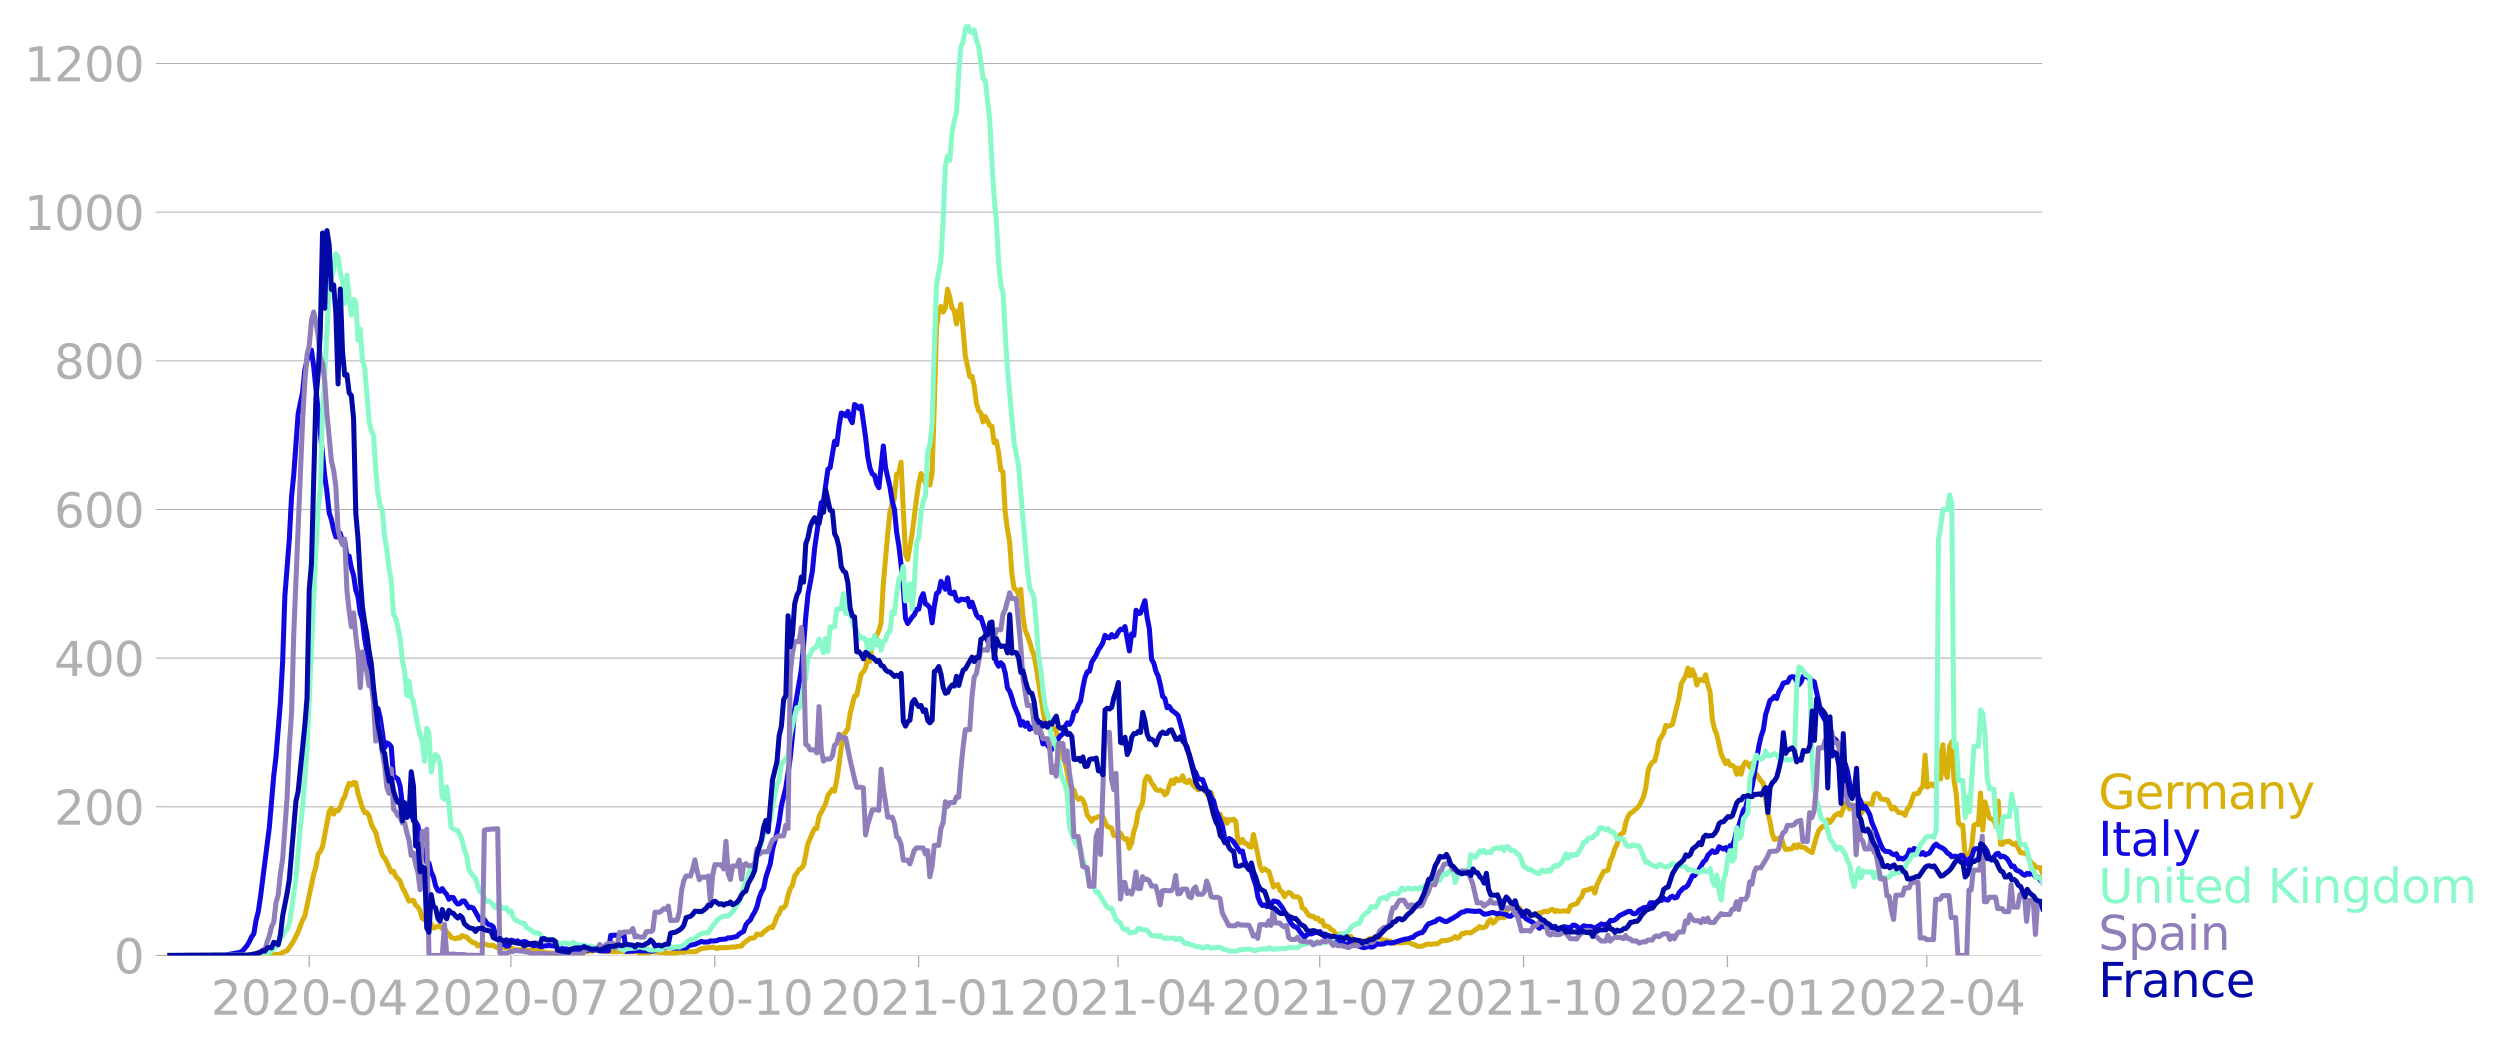 <svg xmlns:xlink="http://www.w3.org/1999/xlink" width="992.186" height="416.199" viewBox="0 0 744.14 312.149" xmlns="http://www.w3.org/2000/svg"><defs><style>*{stroke-linejoin:round;stroke-linecap:butt}</style></defs><g id="figure_1"><path d="M0 312.15h744.14V0H0v312.15z" style="fill:none" id="patch_1"/><g id="axes_1"><path d="M49.83 284.4h558V7.2h-558v277.2z" style="fill:none" id="patch_2"/><g id="matplotlib.axis_1"><g id="xtick_1"><g id="line2d_1"><defs><path id="mf68df7bd53" d="M0 0v3.5" style="stroke:#b0b0b0;stroke-width:.4"/></defs><use xlink:href="#mf68df7bd53" x="92.043" y="284.4" style="fill:#b0b0b0;stroke:#b0b0b0;stroke-width:.4"/></g><g style="fill:#b0b0b0" transform="matrix(.14 0 0 -.14 62.795 302.038)" id="text_1"><defs><path id="DejaVuSans-32" d="M1228 531h2203V0H469v531q359 372 979 998 621 627 780 809 303 340 423 576 121 236 121 464 0 372-261 606-261 235-680 235-297 0-627-103-329-103-704-313v638q381 153 712 231 332 78 607 78 725 0 1156-363 431-362 431-968 0-288-108-546-107-257-392-607-78-91-497-524-418-433-1181-1211z" transform="scale(.016)"/><path id="DejaVuSans-30" d="M2034 4250q-487 0-733-480-245-479-245-1442 0-959 245-1439 246-480 733-480 491 0 736 480 246 480 246 1439 0 963-246 1442-245 480-736 480zm0 500q785 0 1199-621 414-620 414-1801 0-1178-414-1799Q2819-91 2034-91q-784 0-1198 620-414 621-414 1799 0 1181 414 1801 414 621 1198 621z" transform="scale(.016)"/><path id="DejaVuSans-2d" d="M313 2009h1684v-512H313v512z" transform="scale(.016)"/><path id="DejaVuSans-34" d="M2419 4116 825 1625h1594v2491zm-166 550h794V1625h666v-525h-666V0h-628v1100H313v609l1940 2957z" transform="scale(.016)"/></defs><use xlink:href="#DejaVuSans-32"/><use xlink:href="#DejaVuSans-30" x="63.623"/><use xlink:href="#DejaVuSans-32" x="127.246"/><use xlink:href="#DejaVuSans-30" x="190.869"/><use xlink:href="#DejaVuSans-2d" x="254.492"/><use xlink:href="#DejaVuSans-30" x="290.576"/><use xlink:href="#DejaVuSans-34" x="354.199"/></g></g><g id="xtick_2"><use xlink:href="#mf68df7bd53" x="152.064" y="284.4" style="fill:#b0b0b0;stroke:#b0b0b0;stroke-width:.4" id="line2d_2"/><g style="fill:#b0b0b0" transform="matrix(.14 0 0 -.14 122.816 302.038)" id="text_2"><defs><path id="DejaVuSans-37" d="M525 4666h3000v-269L1831 0h-659l1594 4134H525v532z" transform="scale(.016)"/></defs><use xlink:href="#DejaVuSans-32"/><use xlink:href="#DejaVuSans-30" x="63.623"/><use xlink:href="#DejaVuSans-32" x="127.246"/><use xlink:href="#DejaVuSans-30" x="190.869"/><use xlink:href="#DejaVuSans-2d" x="254.492"/><use xlink:href="#DejaVuSans-30" x="290.576"/><use xlink:href="#DejaVuSans-37" x="354.199"/></g></g><g id="xtick_3"><use xlink:href="#mf68df7bd53" x="212.745" y="284.4" style="fill:#b0b0b0;stroke:#b0b0b0;stroke-width:.4" id="line2d_3"/><g style="fill:#b0b0b0" transform="matrix(.14 0 0 -.14 183.497 302.038)" id="text_3"><defs><path id="DejaVuSans-31" d="M794 531h1031v3560L703 3866v575l1116 225h631V531h1031V0H794v531z" transform="scale(.016)"/></defs><use xlink:href="#DejaVuSans-32"/><use xlink:href="#DejaVuSans-30" x="63.623"/><use xlink:href="#DejaVuSans-32" x="127.246"/><use xlink:href="#DejaVuSans-30" x="190.869"/><use xlink:href="#DejaVuSans-2d" x="254.492"/><use xlink:href="#DejaVuSans-31" x="290.576"/><use xlink:href="#DejaVuSans-30" x="354.199"/></g></g><g id="xtick_4"><use xlink:href="#mf68df7bd53" x="273.426" y="284.4" style="fill:#b0b0b0;stroke:#b0b0b0;stroke-width:.4" id="line2d_4"/><g style="fill:#b0b0b0" transform="matrix(.14 0 0 -.14 244.178 302.038)" id="text_4"><use xlink:href="#DejaVuSans-32"/><use xlink:href="#DejaVuSans-30" x="63.623"/><use xlink:href="#DejaVuSans-32" x="127.246"/><use xlink:href="#DejaVuSans-31" x="190.869"/><use xlink:href="#DejaVuSans-2d" x="254.492"/><use xlink:href="#DejaVuSans-30" x="290.576"/><use xlink:href="#DejaVuSans-31" x="354.199"/></g></g><g id="xtick_5"><use xlink:href="#mf68df7bd53" x="332.787" y="284.4" style="fill:#b0b0b0;stroke:#b0b0b0;stroke-width:.4" id="line2d_5"/><g style="fill:#b0b0b0" transform="matrix(.14 0 0 -.14 303.54 302.038)" id="text_5"><use xlink:href="#DejaVuSans-32"/><use xlink:href="#DejaVuSans-30" x="63.623"/><use xlink:href="#DejaVuSans-32" x="127.246"/><use xlink:href="#DejaVuSans-31" x="190.869"/><use xlink:href="#DejaVuSans-2d" x="254.492"/><use xlink:href="#DejaVuSans-30" x="290.576"/><use xlink:href="#DejaVuSans-34" x="354.199"/></g></g><g id="xtick_6"><use xlink:href="#mf68df7bd53" x="392.809" y="284.4" style="fill:#b0b0b0;stroke:#b0b0b0;stroke-width:.4" id="line2d_6"/><g style="fill:#b0b0b0" transform="matrix(.14 0 0 -.14 363.56 302.038)" id="text_6"><use xlink:href="#DejaVuSans-32"/><use xlink:href="#DejaVuSans-30" x="63.623"/><use xlink:href="#DejaVuSans-32" x="127.246"/><use xlink:href="#DejaVuSans-31" x="190.869"/><use xlink:href="#DejaVuSans-2d" x="254.492"/><use xlink:href="#DejaVuSans-30" x="290.576"/><use xlink:href="#DejaVuSans-37" x="354.199"/></g></g><g id="xtick_7"><use xlink:href="#mf68df7bd53" x="453.49" y="284.4" style="fill:#b0b0b0;stroke:#b0b0b0;stroke-width:.4" id="line2d_7"/><g style="fill:#b0b0b0" transform="matrix(.14 0 0 -.14 424.242 302.038)" id="text_7"><use xlink:href="#DejaVuSans-32"/><use xlink:href="#DejaVuSans-30" x="63.623"/><use xlink:href="#DejaVuSans-32" x="127.246"/><use xlink:href="#DejaVuSans-31" x="190.869"/><use xlink:href="#DejaVuSans-2d" x="254.492"/><use xlink:href="#DejaVuSans-31" x="290.576"/><use xlink:href="#DejaVuSans-30" x="354.199"/></g></g><g id="xtick_8"><use xlink:href="#mf68df7bd53" x="514.17" y="284.4" style="fill:#b0b0b0;stroke:#b0b0b0;stroke-width:.4" id="line2d_8"/><g style="fill:#b0b0b0" transform="matrix(.14 0 0 -.14 484.922 302.038)" id="text_8"><use xlink:href="#DejaVuSans-32"/><use xlink:href="#DejaVuSans-30" x="63.623"/><use xlink:href="#DejaVuSans-32" x="127.246"/><use xlink:href="#DejaVuSans-32" x="190.869"/><use xlink:href="#DejaVuSans-2d" x="254.492"/><use xlink:href="#DejaVuSans-30" x="290.576"/><use xlink:href="#DejaVuSans-31" x="354.199"/></g></g><g id="xtick_9"><use xlink:href="#mf68df7bd53" x="573.532" y="284.4" style="fill:#b0b0b0;stroke:#b0b0b0;stroke-width:.4" id="line2d_9"/><g style="fill:#b0b0b0" transform="matrix(.14 0 0 -.14 544.284 302.038)" id="text_9"><use xlink:href="#DejaVuSans-32"/><use xlink:href="#DejaVuSans-30" x="63.623"/><use xlink:href="#DejaVuSans-32" x="127.246"/><use xlink:href="#DejaVuSans-32" x="190.869"/><use xlink:href="#DejaVuSans-2d" x="254.492"/><use xlink:href="#DejaVuSans-30" x="290.576"/><use xlink:href="#DejaVuSans-34" x="354.199"/></g></g></g><g id="matplotlib.axis_2"><g id="ytick_1"><path d="M49.83 284.4h558" clip-path="url(#pad0b3b79fb)" style="fill:none;stroke:#b0b0b0;stroke-width:.3;stroke-linecap:square" id="line2d_10"/><g id="line2d_11"><defs><path id="ma8dee35f60" d="M0 0h-3.5" style="stroke:#b0b0b0;stroke-width:.3"/></defs><use xlink:href="#ma8dee35f60" x="49.83" y="284.4" style="fill:#b0b0b0;stroke:#b0b0b0;stroke-width:.3"/></g><use xlink:href="#DejaVuSans-30" style="fill:#b0b0b0" transform="matrix(.14 0 0 -.14 33.922 289.719)" id="text_10"/></g><g id="ytick_2"><path d="M49.83 240.15h558" clip-path="url(#pad0b3b79fb)" style="fill:none;stroke:#b0b0b0;stroke-width:.3;stroke-linecap:square" id="line2d_12"/><use xlink:href="#ma8dee35f60" x="49.83" y="240.149" style="fill:#b0b0b0;stroke:#b0b0b0;stroke-width:.3" id="line2d_13"/><g style="fill:#b0b0b0" transform="matrix(.14 0 0 -.14 16.108 245.468)" id="text_11"><use xlink:href="#DejaVuSans-32"/><use xlink:href="#DejaVuSans-30" x="63.623"/><use xlink:href="#DejaVuSans-30" x="127.246"/></g></g><g id="ytick_3"><path d="M49.83 195.898h558" clip-path="url(#pad0b3b79fb)" style="fill:none;stroke:#b0b0b0;stroke-width:.3;stroke-linecap:square" id="line2d_14"/><use xlink:href="#ma8dee35f60" x="49.83" y="195.898" style="fill:#b0b0b0;stroke:#b0b0b0;stroke-width:.3" id="line2d_15"/><g style="fill:#b0b0b0" transform="matrix(.14 0 0 -.14 16.108 201.217)" id="text_12"><use xlink:href="#DejaVuSans-34"/><use xlink:href="#DejaVuSans-30" x="63.623"/><use xlink:href="#DejaVuSans-30" x="127.246"/></g></g><g id="ytick_4"><path d="M49.83 151.647h558" clip-path="url(#pad0b3b79fb)" style="fill:none;stroke:#b0b0b0;stroke-width:.3;stroke-linecap:square" id="line2d_16"/><use xlink:href="#ma8dee35f60" x="49.83" y="151.647" style="fill:#b0b0b0;stroke:#b0b0b0;stroke-width:.3" id="line2d_17"/><g style="fill:#b0b0b0" transform="matrix(.14 0 0 -.14 16.108 156.966)" id="text_13"><defs><path id="DejaVuSans-36" d="M2113 2584q-425 0-674-291-248-290-248-796 0-503 248-796 249-292 674-292t673 292q248 293 248 796 0 506-248 796-248 291-673 291zm1253 1979v-575q-238 112-480 171-242 60-480 60-625 0-955-422-329-422-376-1275 184 272 462 417 279 145 613 145 703 0 1111-427 408-426 408-1160 0-719-425-1154Q2819-91 2113-91q-810 0-1238 620-428 621-428 1799 0 1106 525 1764t1409 658q238 0 480-47t505-140z" transform="scale(.016)"/></defs><use xlink:href="#DejaVuSans-36"/><use xlink:href="#DejaVuSans-30" x="63.623"/><use xlink:href="#DejaVuSans-30" x="127.246"/></g></g><g id="ytick_5"><path d="M49.83 107.397h558" clip-path="url(#pad0b3b79fb)" style="fill:none;stroke:#b0b0b0;stroke-width:.3;stroke-linecap:square" id="line2d_18"/><use xlink:href="#ma8dee35f60" x="49.83" y="107.397" style="fill:#b0b0b0;stroke:#b0b0b0;stroke-width:.3" id="line2d_19"/><g style="fill:#b0b0b0" transform="matrix(.14 0 0 -.14 16.108 112.715)" id="text_14"><defs><path id="DejaVuSans-38" d="M2034 2216q-450 0-708-241-257-241-257-662 0-422 257-663 258-241 708-241t709 242q260 243 260 662 0 421-258 662-257 241-711 241zm-631 268q-406 100-633 378-226 279-226 679 0 559 398 884 399 325 1092 325 697 0 1094-325t397-884q0-400-227-679-226-278-629-378 456-106 710-416 255-309 255-755 0-679-414-1042Q2806-91 2034-91q-771 0-1186 362-414 363-414 1042 0 446 256 755 257 310 713 416zm-231 997q0-362 226-565 227-203 636-203 407 0 636 203 230 203 230 565 0 363-230 566-229 203-636 203-409 0-636-203-226-203-226-566z" transform="scale(.016)"/></defs><use xlink:href="#DejaVuSans-38"/><use xlink:href="#DejaVuSans-30" x="63.623"/><use xlink:href="#DejaVuSans-30" x="127.246"/></g></g><g id="ytick_6"><path d="M49.83 63.146h558" clip-path="url(#pad0b3b79fb)" style="fill:none;stroke:#b0b0b0;stroke-width:.3;stroke-linecap:square" id="line2d_20"/><use xlink:href="#ma8dee35f60" x="49.83" y="63.146" style="fill:#b0b0b0;stroke:#b0b0b0;stroke-width:.3" id="line2d_21"/><g style="fill:#b0b0b0" transform="matrix(.14 0 0 -.14 7.2 68.465)" id="text_15"><use xlink:href="#DejaVuSans-31"/><use xlink:href="#DejaVuSans-30" x="63.623"/><use xlink:href="#DejaVuSans-30" x="127.246"/><use xlink:href="#DejaVuSans-30" x="190.869"/></g></g><g id="ytick_7"><path d="M49.83 18.895h558" clip-path="url(#pad0b3b79fb)" style="fill:none;stroke:#b0b0b0;stroke-width:.3;stroke-linecap:square" id="line2d_22"/><use xlink:href="#ma8dee35f60" x="49.83" y="18.895" style="fill:#b0b0b0;stroke:#b0b0b0;stroke-width:.3" id="line2d_23"/><g style="fill:#b0b0b0" transform="matrix(.14 0 0 -.14 7.2 24.214)" id="text_16"><use xlink:href="#DejaVuSans-31"/><use xlink:href="#DejaVuSans-32" x="63.623"/><use xlink:href="#DejaVuSans-30" x="127.246"/><use xlink:href="#DejaVuSans-30" x="190.869"/></g></g></g><path d="m49.83 284.4 28.362-.095 3.298-.221 1.319.032.66-.19 1.318-.759.66-.126 1.979-2.971 1.319-2.687 1.319-3.54.66-1.106 2.638-12.485.66-2.181.66-3.793.659-.822.66-1.422 1.978-10.494.66-.948.66 1.738.659-1.075.66.095.659-.98.66-2.18.659-1.044.66-2.244.66-1.738.659.506.66-.759.659.126.66 3.161 1.319 4.267.66 1.391h.659l.66.98.659 2.497.66 1.327.659 1.075.66 2.687 1.319 4.203.66.76.659 1.169 1.319 3.034.66-.285.66 1.518 1.318 1.39.66 2.023.66 1.075 1.319 2.908.66-.221.659.031.66 1.39.659.57.66 1.011.66 2.34.659.473.66.064.659.347.66.854.659 1.138.66-.158.66-.38.659.095.66.632.659-.031.66 1.074.659.57.66 1.01 1.319.412.66-.348.659.158.66-.822.659.348.66.126.66.759 1.318.98.66.063.66.885.659-.38h.66l.66-.252 1.318.442h1.32l1.319.759.66-.158.659.158 1.319-.158.66-.063 1.978.727h1.979l.66.126 3.957.095.66.126.66.285 1.978.379 1.319.032 1.979-.032 1.319-.38 4.617.159.66.221 1.319-.348.66-.19 1.318-.063 1.32-.41 1.978.505.66.095.66-.19.659.19 1.979.032.66-.032.659-.19.66.222 3.297-.063 1.979.474.66-.127 1.319.032.66-.253.659-.095 5.276.506 1.32-.127.66-.031.659-.253 1.319.095.66-.19h1.978l.66.063.66-.22.659-.507.66-.253 3.297-.442 1.32.442.659-.316.66.095 1.319-.095.66.032 1.318-.221.66.126.66-.284 1.319-.063.66-.854 1.978-1.517.66.032.66-.19.659-1.075 1.319.221.66-.79 1.978-1.485.66.158.66-1.454.659-1.865.66-.885.66-1.707h.659l.66-.79.659-2.813.66-2.086.659-.917.66-2.813.66-.853.659-1.075.66-.443.659-.727 1.319-6.542 1.32-3.161.659-1.39.66.03.659-3.57 1.319-2.53.66-1.327.66-2.402 1.318-1.865.66.569.66-3.319.66-4.362.659-5.247.66-3.95.659-.633.66-1.106.659-4.394 1.32-5.278.659-.19 1.319-6.353.66-.695.659-1.107.66-3.255.66 1.233.659-5.247.66-.411.659-2.086.66-1.296.659-2.434.66-11.442 1.319-14.95.66-6.512.659-2.781.66-1.201.659-7.302.66-.316.66-3.287 1.318 27.277.66 1.676 1.319-7.681 1.32-10.399.659-4.457.66-3.034 1.318 2.845.66-2.908.66 3.477.66-3.35.659-20.072.66-23.61.659-4.837.66-1.296.66 1.676.659-1.296.66-5.5.659 2.37.66 3.256.659.632.66 4.078 1.319-5.88 1.319 15.33 1.319 6.227.66-.095.66 2.719.659 5.246.66 2.276.659.632.66 2.687.659-1.58 1.32 2.655.659.221.66 4.9.659-.507.66 3.32.659 5.31.66.537.66 12.01.659 5.121.66 3.793.659 9.45.66 4.363.659.41.66 1.328.66-1.486.659 7.997.66 4.172.659 1.518.66 1.928.659 2.307.66 1.707.66 3.572 1.978 12.674.66 3.825.66-.38.659.064.66 1.801.659.127.66.822.659 4.109 1.32 4.109.659.821 1.319 6.986.66 1.2.659.38.66 1.928.66.822.659-.41.66.536.659 1.612.66 2.972.659.821.66 1.012.66-.917.659-.095.66-.379h1.318l1.32 2.94 1.319.505.66 2.213.659-.032.66.854.659-1.55.66 1.17.66.696.659-.222.66 2.845.659-1.549.66-3.318.659-2.023.66-3.983.66-1.138.659-1.549.66-6.448.659-1.39.66.41.66 1.55.659.853.66 1.17.659.22.66-.094.659.347.66 1.075.66-.569.659-2.118.66-1.675.659 1.012.66-1.486.659.6.66-.157.66-1.296.659 1.706.66.317.659-.759 1.319 1.77.66.443.66.695.659-.19.66-.537 1.318 1.96.66.537.66-.885.66 2.971 1.318 3.698.66-.316.66 1.96.659-.506.66 1.296.66-1.138.659.221.66-.347.659.663.66 5.943.659.442.66-1.011.66 1.074.659.222.66.821.659.222.66-3.793 1.319 6.132.66 3.35.659 1.296.66-.569 1.319.853 1.319 4.552.66-.506.659-.221.66 1.77.659.38.66 1.485.66-.948.659-.348.66.348.659.948 1.319.063.66.506.66 2.718.659.38 1.319 1.896.66.253.659.063.66.632.66-.158.659.948.66-.221.659 1.644.66.031.659.222.66.821.66.253.659 1.012.66.632.659-.6 1.979.157.66.632.659-.031.66.98.659.41 1.32.127.659-.253.66.285.659-.316.66-.506.659-.19 1.32-.095 1.318-.19.66.664 2.638.506.66.6 1.319-.284.66.19 1.978-.221h.66l1.319.632.66.158.659.41 1.32-.03 1.318-.538.66-.158.66.19.659-.19h1.32l1.318-.98h1.32l.659-.158 1.32-.474.659-.57.66.507.659-.38.66-.98.66-.063.659-.284 1.319.095.66-.38.659-.537.66-.316.66-.664.659.411.66-.126.659-.285.66-1.517.659-.569.66 1.106.66-.569.659-.948.66-.032.659-.41.66.379 1.319-2.908.66.032.659.316.66.094.659-.632.66.127.659 1.517.66-.253.66-.126.659.6.66.095.659.348.66-.285.659-.031.66-.411.66.031.659-.474 1.319.063.66-.505.659-.127.66.664.66-.316.659.221 1.319-.095h.66l.66.158.659-1.612.66-.347 1.318-.411.66-1.265.66-.695.66-1.865 1.318-.284.66-.316.66-.19.659 1.486.66-2.529 1.978-3.92.66-.126.66-.316.659-2.781.66-1.328.66-2.212.659-1.17.66-2.718.659-.57.66-.315.659-3.035.66-1.833.66-.916.659-.316 1.978-1.865 1.32-2.687.66-2.75.659-4.93.66-1.74.659-.916.66-.347.659-2.497.66-3.509 1.319-2.212.66-2.371.659.316 1.32-.6 1.978-7.966.66-4.172 1.319-2.307.66-2.34.659 2.34.66-1.802.659 1.486.66 3.034.659-1.517.66-.095.66.348.659-1.802.66 3.066.659 2.118.66 8.123.659 2.908.66 1.58 1.319 5.88 1.319 2.812.66-.853.659 1.328.66.031.66.506.659 2.15.66-1.897.659 1.865.66-2.655.659-.98.66.505.66 1.075.659-1.201.66 4.014.659-.695 1.319 1.991.66.695 1.319 8.661.66 2.592.659 3.666.66 1.77.66-.22.659.062.66-.663.659 2.307.66 1.454 1.319-.095.66-.158.659-1.043.66.822.659-.948.66.758h.659l.66.316.66.57 1.318.726 1.32-4.741.659-1.77.66-.822.66-.537.659.221.66-2.086.659.79.66-.727.659-1.201 1.32-.853.659.632 1.319-3.635.66.569.659 1.2.66-1.263.66.505.659-.063.66 2.244.659-.063.66-.759.659-2.054.66-.158.66.19h.659l.66-2.814.659-.41.66.252.66 1.328.659.19.66.031.659.158 1.319 2.719.66-.601 1.319 1.612.66.032.659.19.66.6.659-1.897.66-.695 1.319-3.761h.66l.659-.222.66-1.359.659-.6.66-9.356.66 9.514 1.318-.949.66.633.66-.285.659-10.114.66 8.28.66-10.177.659 8.092.66 1.643.659-9.134.66-1.423.659 11.316.66 3.856.66 8.85.659.727.66.064.659 8.913.66.41.659-.442.66-2.434.66-6.48.659-.347.66.158.659-9.387.66 11 .66-8.377 1.318 4.741.66.443.66.19.659 2.022.66-7.617.66 12.833h.659l.66-.79h.659l.66-.159.659.696.66.316.66-.443.659 1.58.66 1.265 1.978.348.66 1.801.66 1.012.659.41.66.76.659.189.66-.032.659 1.77h0" clip-path="url(#pad0b3b79fb)" style="fill:none;stroke:#d8b009;stroke-width:1.5;stroke-linecap:square" id="line2d_24"/><path d="m49.83 284.4 17.149-.095 4.617-.885.66-.442 1.319-1.58.66-1.139.659-1.422.66-.885.659-4.046.66-2.497.66-4.456 2.637-20.735 1.32-15.393.66-5.595 1.318-16.34.66-11.917.66-19.534 1.319-16.91.66-12.58.659-6.574 1.319-18.238 1.319-6.353.66-6.67.66-2.97 1.318-2.908.66 4.836 3.298 32.65.66 4.742.659 6.195.66 1.96.66 2.97.659 2.213.66.063.659-1.137.66 2.686.659-.158.66 4.33.66-.063.659 3.54.66 2.15.659 4.456.66 1.928.659 4.9.66 2.117.66 5.468.659 3.825.66 4.804.659 3.604 1.319 10.43.66-1.865.66 2.719 1.318 8.976.66-1.454.66.348.659.822.66 8.85.66.284.659.506.66 2.023.659 5.5.66.38.659.03.66 1.297.66.632.659 2.528.66.316.659 1.075 1.32 6.89.659 1.075.66 3.003.659.221.66 2.655.659 1.391.66 2.718.66 1.36.659.252.66-.79.659 1.012.66.727.659 1.453.66-.568.66.063.659 1.232.66.696.659-.158.66-.759h.659l1.32 2.023.659-.19.66.285 1.978 3.54.66-.41.66.284.659.916.66.632.659.095.66.506.659 2.339.66 1.011.66.538.659 1.296.66.063.659.537.66-.158.659-1.644.66.127.66.474.659-.41.66.473.659-.063.66-.221.66.19.659.568.66.095.659.443 1.319-.222.66.411.66.064.659-.253.66.031.659-.221.66.19 1.319.063.66.126.659.316 1.319.475.66-.064.659.253 1.979.443.66-.127 1.318-.095.66-.22.66.189 1.319-.221.66.19.659-.254 1.319.443 2.638-.032.66-4.583 1.319-.063 1.979.126.66-.19.659 4.9 1.32-.095.659.032.66-.19 3.297.126.66-.126.66.221 1.318-.221.66-.474 1.979-.348.66-.253 1.318.032.66.316 3.957-.063.66-.57.66-.252 1.319-.253 1.319-.569.66-.316.659.221 1.32-.031.659-.316h1.319l.66-.095.659-.316 1.979-.158.66-.38.659.064 1.979-.474.66-.727 1.318-.79.66-1.929.66-.853.66-.569.659-1.36.66-1.074.659-1.517.66-2.655.659-1.675.66-1.138.66-3.287 1.318-4.014.66-4.173 1.319-5.025.66-3.414.66-4.615 1.318-5.436 1.32-8.819.659-6.669.66-7.807 1.978-11.821.66-7.175.66-8.566.659-6.575 1.32-7.048.659-6.796 1.978-13.56.66-.537 1.32-9.387.659-.506 1.319-7.839.66.98.66-5.342.659-4.045.66.19.659.663.66-1.328.659 2.15.66 1.2.66-5.404.659.41.66.76.659-.728 1.319 9.325.66 5.847.66 3.35.659 1.676.66.41.659 2.53.66 1.169 1.319-12.422.66 6.448 1.318 5.784.66 4.172.66 2.403.659 6.89.66 4.014.66 5.626.659 6.796.66 9.23.659 1.485 1.319-1.928.66-.695.66-1.58.659-.095.66-3.256.659-1.328.66 3.066.659.316.66.854.66 4.457.659-4.995.66-3.76.659-.443.66-3.161.66 1.043.659 1.296.66-3.414.659 4.52.66.253.659-.506.66 2.244.66.411.659-.537.66.032.659.158.66-.411.659 2.465.66-1.359 1.319 3.761.66.917.659-.158 1.319 4.077.66 2.877.66 1.327.659-.284.66 2.244.659 3.16.66 1.138.659-1.043.66.696.66 2.434.659 4.425.66.948.659 1.928.66 2.339 1.319 3.098.66 2.718.659-1.043.66 1.39.659-1.011.66 1.896.659-.347 1.32-1.138.659 1.612.66 1.233.659 3.002.66-.916.66 1.264.659.885.66.411 1.318-1.897.66-1.39.66-.854.66-.474.659-2.276.66-1.043.659.475.66-1.075.659-2.624.66-.316.66-1.801.659-1.138.66-3.983.659-3.129.66-1.58.659-.19.66-2.655 1.319-2.15.66-1.548.659-.917.66-1.17.659-2.243.66.663.66.095.659-.98.66.696.659-.222.66-1.295.659-.759.66.126.66-.916 1.318 7.238.66-5.057.66.442.659-7.49.66 1.01.66-.157 1.318-3.699.66 4.995.66 3.382.66 9.134.659 1.075.66 2.528.659 1.328.66 2.718.659 3.32.66.631.66 2.75.659-.38.66 1.075 1.318 1.012.66.632 1.32 4.773.659 3.034.66 2.308.659 1.422 1.319 4.583.66.948.66 1.77 1.318.222 1.32 3.54.659.158.66 1.801.66.79.659 2.782.66 1.454 1.318 3.414.66 3.571.66 1.17.66-1.138.659.348.66.663 1.978 2.94.66-.221.66 2.907.659 1.328 1.319 1.77.66 2.307.66 1.865.659 3.54.66 1.676.659.821.66-.22.659.536.66-.284.66-.474.659-.917 1.319.285 1.319 1.707.66 1.232.66.79.659 1.612.66 1.075.659.759.66.284.659.474.66 1.012 1.319 1.548.66-.663.659-.38.66.095.659-.221.66-.348.66.19.659-.348.66.885.659.57.66.062.659-.094.66.569 1.319.568.66.095.659.316.66.158.659.57.66.126.66-.285.659.127.66.442.659-.031 1.32.316.659.316.66.063 1.318-.38.66.254.66-.127 1.319-.916.66.19 1.318-.159.66-.348 1.32.127 1.318-.285 1.32-.442 1.319-.38 1.319-.189.66-.316.659-.095.66-.664 1.319-.632.66-.063.659-.727.66-1.201.659-.79.66-.127.659-.347.66-.127.66-.632.659-.19 1.319.696.66.126.659-.284.66-.443.66-.284.659-.474.66-.317.659-.6.66-.411.66-.063.659-.38 1.978.159.66.094 1.32-.158 1.318.98 1.32-.158.659-.253.66-.126 1.319.442.66-.252 1.978.474.66.442.66.032.659-.57 1.319.032.66.127.659.38h.66l.66.79 1.978 1.074.66.759.659.316.66.695.66-.664 1.318.285 1.979.126.66-.38.66 1.012.659.095.66-.316.659-.664 1.979.348.66-.79h.659l.66.442.659.696 1.32-.98.659.19.66.063.659-.064 1.319.538 1.979-1.265.66.19h.659l.66-.38.659-.853.66.095.66-.253.659-.537.66-.695 2.638-1.265.66-.063.659.632.66.127.659-.316.66-.822.659-.285.66-.41 1.319-.159.66-1.295.659-.032.66.158.659-.19.66-.569.66-.031.659-.727.66.474.659.126.66-.853.66-.316.659.537.66-.221.659-1.39 1.319-1.392.66-.19.66-.663 1.318-2.75.66-.063 1.319-1.833 1.32-2.276.659-.537.66-1.423 1.318-1.327.66.505.66-.158.66-1.548 1.318.695.66-.442.66 1.043.659-1.644.66.063.66-1.801.659-3.003.66-1.328 1.318-4.456.66-.759.66-2.75.66-1.106.659-2.592 1.319-8.06.66-3.92.659-2.876.66-1.896.66-4.425 1.318-4.299.66-.41.66-.79.66.663.659-2.055.66-1.074.659-1.486 1.319-.284.66-1.391.66-.253.659.095.66 1.296.659 1.011.66-.79.659-1.738.66.063.66.19.659.726 1.319.727 1.319 5.943.66 3.35 1.978 3.477.66 3.35.66.158 1.319 1.17.66 1.58.659 2.529.66 2.086.659.822.66 2.244.659 3.825.66 1.327 1.319-.284.66 2.813.659 1.2.66 2.024.659-.538 1.32 2.403.659 2.433.66 1.55 1.318 3.381.66 1.707.66 1.264.66.6 1.318.159.66.6.66.253.66-.284.659 1.517.66-.221.659.316 1.319-1.043.66-1.707.66.6.659-1.043.66.348 1.318 1.39.66-.537.66.727 1.319-.6 1.319-2.086.66-.538.659.633 1.32.632.659.537.66.885.659.316.66.79.659-.158h.66l.66.348.659-.664.66.158 1.318 2.466.66-1.58.66-.538.66-2.18.659-.317.66.19.659-.443.66-.6.66.6.659 1.106.66 2.181.659.411 1.319-1.801.66-.222.66 1.075.659-.221.66.253.659.537.66 1.043.659 1.264.66-.158.66 1.17 1.318.569.66.695.66.316.659-.569.66.316.66-.663 1.318 1.517h.66l.66.885.659.695h0" clip-path="url(#pad0b3b79fb)" style="fill:none;stroke:#1007e1;stroke-width:1.5;stroke-linecap:square" id="line2d_25"/><path d="m49.83 284.4 27.043-.095.66-.126 1.978-.063 1.979-1.707.66-.411.659-1.106.66-1.391.659-.98.66-1.233.659-.664.66-1.675.66-4.14 1.318-9.198 1.32-15.52.659-5.594 1.32-17.542 2.637-59.139.66-12.327.66-6.1.66-22.252.659-11.315 1.319-26.804.66-2.781.66-1.739.659-4.962.66.948.659 4.71.66 2.497.659 6.606.66-8.376.66 7.048.659 4.805.66-4.647.659.822.66 11.284.659-3.287.66 9.26.66 2.213 1.318 15.962.66 2.75.66 1.517.659 10.083.66 7.27.66 3.477.659 1.549.66 7.712.659 3.856.66 5.595.659 3.761.66 9.862.66 1.17.659 2.717.66 3.509.659 6.321.66 3.288.659 7.238.66-4.299.66 4.741.659 1.328 1.319 7.396.66 2.529.66 1.865.659 6.037.66-9.862.659 1.328.66 11.663.659-2.971.66-2.181.66.569.659 2.086.66 10.083.659.569.66-3.73.659 5.31.66 6.7.66.507.659.347.66.19.659 1.233.66 1.706.659 2.845.66 1.739.66 4.014.659 1.138.66.853.659.569.66 2.37.659 1.707.66.285.66 1.485.659 1.138.66-.158.659.474 1.319 1.55.66-1.012.66.22.659.98.66.032.659-.22.66 1.263.659-.316.66 1.834.66.885.659.252 1.319.696h.66l.66 1.264.659.316 1.319.948.66.317.659.031.66.316.66.98 1.978.727 1.319-.063.66.6.66.285.659.474 1.319-.38.66.096 1.319.347.66-.537 1.318.664 2.639.316.66.632.659-.57 1.319.57h.66l.659-.537.66.158.66-.19 2.637.032.66.474 1.32.126 1.318.664.66-.474 2.638-.19 1.32-.41 1.319.347.66.031.659.411.66.222 1.978-.095 1.32-.032.659-.916 2.638.284 1.32-.284.659.158.66-.38.659-.221 1.319-1.233.66-.41.66-.064.659-.316 1.319-1.138 1.319-.474 1.32-.031 1.318-2.181.66-.6.66-1.012 1.319-.949 1.319-.316.66.032 1.318-1.233 1.98-3.003 1.978-6.163.66-1.549.66-2.18.659-.064.66-.948.659-3.098 1.319-3.319.66-2.781.66-.759.659-2.655.66-.695 1.318-7.744.66-2.876.66-1.58.66-4.805.659-.348 1.319-2.023.66-5.752.659-3.098 1.32-5.31.659.19.66-1.865.659-4.267.66-3.287.659-5.848.66-.664.66-1.548.659-.38.66-.6.659-2.118 1.319 4.046.66-4.267.66 3.856.659-7.301.66.22.659-.284.66-5.246.66.126.659-.285.66-4.393.659 5.816 1.319.284.66 1.486.66 2.655.659.506.66 2.591.659-.505.66.442.659.127.66 3.635.66-3.224.659 2.528.66-3.888.659 2.75.66-1.39.659 2.94.66-2.498.66-.506.659-2.054.66-.474.659-5.848.66.57.659-5.848.66-4.236.66-1.359.659-2.592.66 10.21.659-.57.66-4.488.659 7.365.66-7.428.66-12.327.659-1.359.66-7.428.659-3.413.66-1.58.659-13.244.66-2.023.66-6.353.659-22.6.66-18.68 1.318-7.428.66-11.6.66-16.563.66-2.75.659 1.36.66-8.25.659-3.603.66-2.308.66-11.631.659-8.123.66-1.36.659-3.634.66-1.644.659 2.213.66.252.66-.758.659 3.16.66 1.802 1.318 9.483.66.663 1.32 11.79.659 12.77.66 10.209.659 7.396.66 11.853.659 6.796.66 2.339.66 12.58.659 10.114 1.978 22.094 1.32 6.827 1.978 23.421.66 7.144.66 5.531.659 1.36.66 1.738.66 7.933.659 9.388.66 4.14.659 5.911.66 4.9 1.319 4.646.66 6.48.659-1.423.66 2.592.659 3.476.66 4.173.66 1.96.659 1.232.66 3.54.659 9.388 1.319 3.824 1.32 2.118.659.032.66 3.824.659 1.549 1.319 5.12.66.822.66.569.659 1.454.66-.063.659 1.359 1.979 3.13.66.41.659-.158 1.319 3.54.66.38.659.6.66 1.517.66.348.659-.158.66 1.106 1.318-.126.66-.253.66-.949.66.095.659.411.66-.095.659.222 1.32 1.517.659.126.66-.095.659.285.66-.316.659.569.66.347.66-.22.659.126 1.319-.064.66.506.659-.284.66-.158 1.319 1.58.66-.095.659.19.66.347.659.064.66.379 1.319.095.66.38.659-.127.66-.443.659.506.66.063 1.978-.221h.66l.66.41.659.254.66.126.66.284 1.978.064 1.319-.443 1.32-.126 1.978-.032.66.474.66-.095.659-.252.66-.032.659-.19 1.319.095.66-.442.66.19.659.347.66-.19.659.032 1.319-.19.66.127.66-.095.659-.38.66.19.659-.063.66.063.659-.063.66-.537.66-.316.659-.064 1.978-.663 1.32.19.66.157.659-.031.66-.285.659.158 1.319-.316.66-.442.66-.6.659-.443.66-.095.659-.506.66-.348.659.095 1.32-.948.659-.98.66-.6.659-.411.66-.064.66-.41.659-1.644.66-.727 1.318-1.011.66-1.296h.66l.66.158.659-.917.66-1.707 1.318-.347.66.537.66-1.17 1.319-.6.66.19.659.031.66-.79.659-1.043.66.632.66-.38.659-.22.66.41 1.318-.347.66.284.66-.442.66.316.659-.759.66-.095 1.318-1.074.66-.285.66.316.66-.442.659-.127.66-1.232.659-.885.66.442.659-.948.66-.38.66-.22.659 3.887.66-1.802.659-1.169.66-.632.66.442.659-.22.66.094.659-5.026 1.319.822.66-.822.66-1.138.659.38.66-.506.659.727.66-.285.659.253.66-1.074 1.319-.443.66.348.659-.538.66 1.044.659-1.138.66.031.66 1.107.659-.064.66.316.659.854.66.253 1.319 3.477.66.158.659.663h.66l1.978 1.138.66.063.66-1.043.659.158.66.38.659-.57.66.38.659-1.138.66-.6.66.284 1.318-1.138 1.32-2.592.66 1.328.659-1.138.66.41.659-.473.66.158.659-1.264.66-.949.66-1.517.659-.19.66-.98 1.318-.157.66-.917.66-.253.66-1.675.659-.19 1.319.727.66-.442.659.916.66.032.66.632.659 1.517 1.319-.126.66.316.659 1.549.66.474.66-.032.659-.442.66.253 1.318.126 1.98 4.836.659-.032.66.6 1.318.633.66.158.66-.758.66.19.659.442.66.126.659-.095.66-.316.66-.632.659.348.66-.19.659.759.66-.158.659.063.66.19.66.948.659-.063.66.063.659.347 1.319.348.66-.158.66-.695.659.727.66-.127.659-.853.66 3.666.659 1.391.66-3.13.66 4.837.659 2.623.66-5.879.659-2.054.66-4.583.659-2.213.66 3.16.66-.979.659-9.008.66 3.255.659-.821.66-5.09.659-.79.66-1.042.66-10.4.659-1.896.66-3.287.659-1.486.66.885.659.285.66-.537.66-1.865.659 1.327.66.095 1.318-.695.66.347.66 1.17.66-.127.659.475.66-.285.659.316.66.032.66-.253.659-.063.66-21.462.659-5.974.66.474.659.727.66 1.106 1.319.696.66 25.476.659 7.965.66 3.666.659 1.897.66 2.971.66.727.659.348 1.319 5.152.66.821 1.319 2.34.66-.696.659.158 1.319 2.055.66 1.896.659 1.233.66 4.046.66 2.339.659-3.35.66-2.024.659 2.845.66-2.15.659.38 1.979-.095.66 1.739.659-1.518.66 1.58.66-.126 1.978.095.66-.38.659-.947.66.158.66-.411h1.318l1.32-1.707.659-1.36.66-.726.66-1.423h1.318l1.32-3.35.659-.537.66-1.043.66-.6h1.318l.66.252.66-2.15.659-86.415.66-4.014.66-4.931h1.318l.66-4.362.66 2.655.659 72.35.66-.948.66 10.968h1.318l.66 11 .66-6.164.659 4.552 1.32-19.597 1.318-.032.66-10.778.66 1.011.66 6.638.659 12.611.66 3.256 1.318.032.66 10.778.66 1.422.66 2.37.659-6.005.66-.379h1.318l.66-6.7.66 3.824.66.664.659 7.965.66 2.623 1.318-.063.66 1.707.66 3.192.66 2.466.659.537.66 1.96 1.318.063.66 1.58h0" clip-path="url(#pad0b3b79fb)" style="fill:none;stroke:#89f9c9;stroke-width:1.5;stroke-linecap:square" id="line2d_26"/><path d="m49.83 284.4 24.404-.095 1.32-.221.659-.221.66-.348.66-.19.659-.569h.66l.659-2.402.66-1.801.659-2.75.66-1.328.66-5.816.659-2.244.66-6.511.659-4.267 1.319-18.111.66-15.362.66-9.672.659-23.674 2.638-63.437.66-11.82.66-7.934.659-2.656.66-7.68.659-2.434.66 3.003.66 4.014.659 6.732.66 1.391.659 5.563.66 9.672 1.319 13.907.66 2.877.659 4.836.66 12.77.659 3.002.66 1.517.659-1.675.66 15.298.66 6.1.659 4.678.66-4.109.659 6.86.66 5.278.659 10.114.66-10.652.66 3.857.659 2.149.66 4.077.659-.569.66 5.437.659 11.6.66-5.658.66 3.92.659 5.278.66 3.667.659 6.606.66 1.738.659-7.238.66 11.948.66.663.659 1.296.66.285.659 1.896.66-.126.659 2.876.66 2.37.66 4.52.659-.726.66 3.382.659 2.339.66 5.215.66-17.384.659 1.706.66-2.339.659 37.582h3.957l.66-9.261.66 8.945 1.978-.095 1.32.127 1.978.031.66.158 3.957.095h.66l.66-37.266.659-.22 3.298-.254.66 37.013.659.126 1.319-.094 1.319-.474.66-.032.66-.285 1.318.158h.66l1.32.317.659-.032.66.474 7.255.095 1.978.095 5.936-.032 1.32-1.549 1.319.158 1.978-.031.66-1.454.66.664.66.094.659-.79.66-.284h1.318l.66 1.39.66-.6.66-4.077.659.316.66-.411h1.318l.66-.158.66-.885.66 2.528.659-.284.66.316h1.319l.66-1.549.659-.19.66.158.659-.474.66-5.341h1.319l.66-.474.659-.633.66.253.659-.98.66 4.299 1.978-.095.66-2.465.66-6.48.659-2.876.66-1.328h1.319l.66-2.117.659-2.687.66 3.445.659 2.466.66-.759h1.319l.66-.348.659 7.618.66-7.902.659-3.098 1.979.032.66 1.264.659-8.25.66 9.61.659 1.77.66-4.046h1.319l.66-1.77.659 5.72.66-4.203.659-.443.66.6h1.319l.66-.695.659-4.361.66 1.675.659-.474.66-.285h1.319l.66-1.96.659-1.548.66-.38.659-.568.66-.253h1.319l.66-3.161.659.917.66-45.99.659-6.163.66-3.414h1.319l.66-4.204.659 7.523.66 27.277.659.38.66 1.232h1.319l.66.885.659-13.749.66 12.928.659 3.287.66-.632h1.319l.66-.885.659-3.224.66-.57.66-2.686.659 1.075h1.319l1.319 6.51 1.32 5.659.659 2.528h1.319l.66.222.659 13.97.66-3.16 1.319-4.33h1.319l.66.157.659-12.264.66 5.627 1.319 8.692h1.319l.66 1.738.659 4.046.66.537.66 1.739.659 4.71h1.319l.66 1.137 1.319-4.077.66-.696h1.978l.66 1.802.659-1.011.66 7.807.66-3.066.659-6.29h1.319l.66-5.057.66-1.77.659-6.164.66 1.39.659-1.137h1.319l.66-1.707.66.126.659-8.502.66-6.416.659-5.216h1.319l.66-9.861.66-5.753.659-1.043 1.319-7.08h1.319l.66.158.66-4.362.659-2.15.66 2.624.659-2.244h1.319l.66-4.646.66-1.328 1.318-5.025.66 1.706h1.319l1.32 14.003.659 9.672 1.319 8.154h1.319l.66 5.279.66 2.75.659-1.644.66 1.36.659 2.149h1.32l.659 2.149.66 7.933.659-1.801.66 2.876.659-9.735h1.32l.659 5.342.66-3.13.659 6.701.66 4.11.659 14.665h1.32l1.318 8.914 1.32.41.659 5.469h1.32l.659-14.761.66-1.897.659 7.207 1.319-36.317h1.32l.659 14.034.66 3.002.659-4.867 1.319 37.423.66-4.962h.66l.659 3.287.66-.695.659.885.66-1.897.659-4.71.66 4.963h.66l.659-3.54.66.885.659-.158.66.506.66 1.58H344l.66 2.402.66 3.161.659-4.14.66-.19.66.126h1.318l.66-.822.66-3.698.659 5.5.66-.158.66-1.296h1.318l.66 2.213.66.347.659-2.497.66-.727.66 2.213h1.318l.66-.822.66-3.129.659 1.865.66 2.75.66.253h1.318l.66.316.66 4.267 1.978 3.824 1.979.063.66-.632.659.38 2.638.063.66 1.359.66 1.896.66-.379.659 1.043.66-4.077 1.318-.032.66.253.66-1.36.66 1.36.659-4.204.66 3.477 1.318.032.66.758.66.348.66-.411.659 3.603.66.57h1.318l.66-.665.66 1.012.66.221.659.032.66.158h1.318l.66.853.66-.316.66-.537.659.316.66-.474h1.318l.66-.411.66.695.66.917.659-.632.66.695h1.318l1.98.569.659-.41.66-.19h1.318l.66-.19.66-.506.66-.253.659.411.66-.474h1.319l1.319-1.58.66-1.739 1.318-1.106h1.32l.66-3.477.659-2.37.66.063.659-1.296.66-.98h1.319l.66 1.201.659.885.66-.695h.659l.66.379h1.319l.66-.19.659-1.327.66-1.612.659-1.075.66-2.18h1.319l.66-2.403.659-1.454.66-.6.659-1.58.66-.222h1.319l.66 1.738.659-.126.66.98.659.095.66-.506h1.319l.66.41 1.318 3.383 1.32 5.69h1.319l.66.947.659-.537.66-.284.659-.949.66.885h1.319l.66-.474.659 2.308.66-.38 2.638.032.66 1.549.659.695.66 1.991.659 2.592.66-.126h1.319l.66.158.659-1.075.66-.569.659-.158.66-.916h1.319l.66.474.659 2.97.66.475.659-.79.66.632h1.319l.66-.221.659-.664.66.348 1.319 1.738 1.978.063.66-.98.66-.632 1.319-.916h1.319l.66 1.706.659-.094.66.379 1.319 1.17h1.319l.66-1.707.659 1.738.66-.632.66-.474 1.978.031.66.348.659-.917.66.917.66.032.659.632h1.319l.66.664 1.319-.411.66.063.659-.57h1.319l.66-.979.659-.316.66.316 1.319-.885h1.319l.66 1.675.66-1.074.659.885.66-1.328.659-.695 1.319-.032.66-3.256.66.633.659-2.434.66 1.138.659.569 1.319.031.66.57.66-1.139.659.854.66-1.075.659 1.296h1.319l.66-1.106.66-.632.659-.885.66.252h1.978l.66-1.517.66-.063.659-2.213.66 2.34.659-3.067h1.319l.66-1.074.66-4.14.659.726.66-3.54.659-1.327h1.319l1.32-2.181.659-1.107.66-1.58 1.318-.095h.66l.66-.6.66-3.098.659-1.738.66-.443.659-1.801h1.32l.659-.19.66-.822 1.318-.506.66 6.29h1.32l.659-8.565.66 1.485.659-1.833.66-6.638.659-12.295h1.32l.659-2.244.66 1.612.659-5.12.66 1.042.659 3.193h1.32l2.637 17.416.66 1.264h1.32l.659 14.666.66-9.482.659 4.646.66.758.659 2.34h1.32l.659-5.09.66 5.943.659.664 1.32 7.364H561l.66 5.089.66.126.659 4.204.66 2.687.66-7.238h1.978l.66-2.181h1.319l.66-1.644h1.978l.66 16.563h1.319l.66.505h1.978l.66-12.01h1.319l.66-1.075h1.978l.66 6.511h1.319l.66 11.284h2.637l.66-19.502h.66l.66-5.91h1.978l.66-10.084.66 19.502h.659l.66-1.327h1.978l.66 3.382h1.319l.66.885h1.318l.66-8.028.66 6.7h1.319l.66-3.792h1.318l.66 8.028.66-6.258h1.319l.66 10.146.659-9.799h1.319" clip-path="url(#pad0b3b79fb)" style="fill:none;stroke:#907eba;stroke-width:1.5;stroke-linecap:square" id="line2d_27"/><path d="m49.83 284.4 23.745-.063 2.638-.474 1.32-.38.659-.474.66.095.659-.917.66-.158.659.095.66-1.643.66.253.659.474.66-3.003.659-5.563 1.319-6.733.66-4.045 1.978-23.39.66-2.908 1.979-19.534.66-8.25.659-32.302.66-7.744 1.318-49.213.66-7.112.66-13.15.66-28.92.659 22.41.66-23.106.659 4.33.66 13.15.66-1.328.659 8.218.66 21.272.659-28.257.66 18.553.659 7.08.66-.157.66 5.436.659.822.66 6.796.659 28.257.66 7.491.659 11.758.66 8.597.66 4.615.659 3.477.66 5.089.659 3.73.66 7.174 1.319 10.874.66 3.413.659 4.14.66 1.075.659 4.773.66 3.477.659-.79.66 3.698.66 2.054.659 1.36.66-.474.659 6.005.66-5.437.659 4.426.66-.57.66-13.053.659 4.235.66 17.858.659-.821.66 8.502.66-1.454.659.38.66 17.795.659 1.264.66-11.19.659 3.478.66.474.66 3.066.659.916.66-3.508.659 1.801.66.98.659-2.528.66.695.66.19.659.822.66.568.659-.727.66.57.659 1.896 1.32 1.106.659.221.66.095.659.854.66-.822 1.319-.158.66.442 1.318.316.66.127.66 1.896 1.319.664.66-.38.659.538.66.19.659-.348.66.759.659-.19 1.979.474.66.032.659.158.66.6.66-.379.659-.095.66-.253 1.318-.126 1.32.506.66-1.802.659-.032.66.411 1.978-.031.66.474.66 2.592 1.318.284 1.979.285.66-.822 1.319-.411 1.978-.032.66-.38.66.349.66.094.659.38 1.978-.095.66.474 1.979-1.011.66-.19 1.318-.063.66-.127.66-.284.66.031.659.19 1.319-.41 1.979.252.66.569.659-.759 1.319.285.66-.095.66-.474.659-.253.66-.822.659.57.66 1.2.659-.19.66-.031.66.253.659-.348.66-.19.659-.063.66-3.224.659-.19.66-.03 1.319-.728.66-.506.659-.885.66-2.275 1.319-.411.66-.6.659-.917 1.978.126 1.32-.948.66-.98.659.19.66-1.075.659-.285 1.319.917.66-.158.66.41.659-.442h.66l.659-.505.66.821.66-.316.659-.442.66-.822.659-1.296.66-.822.659-.379.66-2.18 1.319-2.435.66-1.612.659-4.836 1.319-4.14.66-3.825.66-1.991.659 3.35 1.319-15.424 1.319-5.374.66-7.807.66-2.718.659-7.965.66-1.233.659-23.737.66 9.26.659-3.918.66-8.914.66-2.56.659-1.233.66-4.172.659 1.517.66-11.442.659-1.833.66-3.287.66-1.58.659-1.044.66 1.549.659.158.66-3.256.659-.063.66-6.574 1.319 6.005.66.158.659 6.796.66 1.36.66 2.717.659 5.753.66 1.264.659.506.66 3.098.659 7.396.66 2.434.66.22.659 10.4h.66l.659.758.66 1.328.659-1.928.66.442.66.885.659.064.66.6.659.759.66-.316.659 1.485.66.221.66 1.107.659.505.66.127 1.318 1.296.66-.348.66.411.66-.948.659 14.318.66 1.36.659-1.328.66-.443.659-5.278.66-.854.66 1.265.659.821.66-.316.659 1.802.66-.537.659 3.192.66.695.66-.79.659-14.476.66-.38.659-1.106.66 2.308.66 3.982.659 1.675.66-.252.659-1.423.66-.79.659.316.66-2.908.66 2.718.659-2.56.66-1.991.659-.41 1.979-3.478.66 1.328.659-1.265.66.095.659-5.436.66-.348.659-.727.66-.316.66-3.54.659-.253.66 10.873.659-5.91.66 1.58.659.758.66-.126.66.063.659 1.96.66-11.379.659 11.474.66-.253.659.126.66 1.517.66 4.33.659-.442.66 2.813.659 2.308.66 1.327.659.253.66 2.465.66 4.931.659 1.012.66.316.659 1.043.66-.885.66 1.17.659-1.297.66.411.659-1.39.66-1.012.659 3.16.66.475.66-.253.659.474.66 1.58.659-.284.66.885.659 6.827.66.032.66-.348.659.854.66-1.264.659 2.844.66-.095.659-1.96.66-.22.66.063.659-.316.66 3.824.659-.158.66 1.328.659-19.344.66-.474.66.252.659-.537.66-2.971.659-1.802.66-2.592.659 17.859.66.158.66-1.707.659 5.152.66-1.422.659-3.73.66-1.106.659.031.66-.663.66.284.659-5.942.66 2.56.659 3.92.66 1.485h.66l.659.569.66 1.138.659-1.96.66-1.359.659-.506.66.411.66-.031.659-.885.66-.158 1.318 2.844.66-.063.66-.727.66 1.264.659.79.66.98 2.638 10.589.66 1.296.659.506.66-.032.659.6.66.19.659 1.897 1.32 5.247.659 2.022.66 1.075.659 3.034.66.727.659 1.36.66-.064.66 1.58.659.728.66.316.659 4.235.66.221.659-.126.66-.284.66-.064.659.664.66.854.659-2.023.66 2.75.66 1.548.659 2.276.66 1.17 1.318.727 1.32 3.824.66.98.659.063.66.443.659.727.66.505.659.032.66-.158.66.664.659.379.66.19.659.379.66.032.659.726.66.917 1.319.727.66 1.106.659.316 1.319-.22 1.32.442.659.474.66.284.659-.158 1.979.759.66-.095 1.318.316.66-.063 1.319.474.66-.6.66.695.659.284.66-.126 1.978.348.66.663.66-.505.659.126.66-.474.659-.19.66-.031.66-.822.659.126 2.638-2.75 1.32-.727.659-.98.66-.157.659-.76.66-.094.659.38.66-.411.66-.854.659-.632.66-.443 1.978-2.402.66-.41 1.319-2.845 1.319-4.078.66-.095.659-1.864.66-2.245.66-1.043.659-1.58.66.158h.659l.66-.759.659 1.202.66 1.96.66.378 1.318 1.55 1.32.695.66-.285.659.127.66-.348.659.98.66-1.928.659.98.66.126.66 1.17.659.632.66 1.296.659-2.908.66 4.74.659 1.708 1.32.094.659-.158.66 1.644.659 2.307.66-2.023.659-1.264.66.695.66 1.075.659.285.66-.949.659 2.181.66.664.659.443.66.758.66-1.043.659.253.66 1.17.659-.127.66-.41.659.663.66.38.66.726.659.158.66.727.659.316 1.319 1.075.66.221 1.319.063.66-.316 1.318 1.454.66-.253.66.253.66-.095 1.978.159.66-.38 1.319.411.66.032.659-.127.66 1.265.659-1.58.66.062.66-.474.659.095.66-.095.659.064.66-1.612.659 1.327.66.158.66.885.659-.695.66.284.659-.19.66-.537.659-.063.66-.727.66-1.075.659-.063.66-.253h.659l.66-.695.659-1.138 1.32-1.422 1.318-.57.66-.126 1.319-1.896.66-.474.66-.98.659-2.181.66-.506.659-.221 1.32-3.983 1.318-2.244 1.979-1.833.66-1.517.66.442.659-.537.66-1.644 1.318-1.011.66-.853.66.6.66-2.244.659-.6.66.284.659-.158.66.031.659-.663.66-1.012.66-1.96.659-.442.66-.095 1.318-1.517.66.158.66-.442 1.319-3.857.66-.727.659-.126.66-1.011.659.031.66-.316.66.316h.659l.66-.664.659.064.66-.19.659.284 1.32-2.149.659 7.396.66-7.522.659-1.328.66-.6.66-1.075.659-2.497.66-3.003.659-7.712.66 6.163.659-.948 1.32-.727.659 1.012.66 3.16.659-.632.66.158.659-2.908.66.253.66-.063.659-1.77.66-10.146.659 8.724.66-12.359.659 2.687.66.284.66.696.659 1.011.66 21.841.659-21.146.66 11.632.659-1.106.66.442.66 3.35.659 11.443.66-20.798.659 14.034.66.158.659 3.698.66 1.454.66-2.37.659-6.638.66 14.097.659 1.2.66 3.193.659.19.66-.6.66 1.39.659 1.77.66 1.36.659 1.01.66 2.34.66 1.01.659 2.213.66.127.659-.38.66.728.659-.57.66-.315.66 1.2.659-.379.66-.063.659 1.138.66.38.659 1.864.66.095.66-.284.659-.158.66-.348.659.095 1.979-2.845.66-.41.659-.033.66.317.659-.285 1.979 3.066.66-.158.659-.6.66-.443.659-.6.66-.822.659-1.107.66-.885.66-.379.659.822.66.316.659 4.109.66-.727.659-2.37.66-1.644.66.158.659-.443.66-.158.659-4.71.66.38.66 2.37.659 1.676.66-.38.659.443.66.253.659.537.66 1.58.66 1.202.659.316.66 1.517.659-.032.66-.695.659 1.517.66-.095.66.57.659 1.2.66.348 1.318 3.098.66-2.245.66 1.043 1.319 1.043.66 1.075.659.285.66.126.659 2.244h0" clip-path="url(#pad0b3b79fb)" style="fill:none;stroke:#0309a6;stroke-width:1.5;stroke-linecap:square" id="line2d_28"/><g style="fill:#d8b009" transform="matrix(.14 0 0 -.14 624.57 240.761)" id="text_17"><defs><path id="DejaVuSans-47" d="M3809 666v1253H2778v519h1656V434q-365-259-806-392-440-133-940-133-1094 0-1712 639-617 640-617 1780 0 1144 617 1783 618 639 1712 639 456 0 867-113 411-112 758-331v-672q-350 297-744 447t-828 150q-857 0-1287-478-429-478-429-1425 0-944 429-1422 430-478 1287-478 334 0 596 58 263 58 472 180z" transform="scale(.016)"/><path id="DejaVuSans-65" d="M3597 1894v-281H953q38-594 358-905t892-311q331 0 642 81t618 244V178Q3153 47 2828-22t-659-69q-838 0-1327 487-489 488-489 1320 0 859 464 1363 464 505 1252 505 706 0 1117-455 411-454 411-1235zm-575 169q-6 471-264 752-258 282-683 282-481 0-770-272t-333-766l2050 4z" transform="scale(.016)"/><path id="DejaVuSans-72" d="M2631 2963q-97 56-211 82-114 27-251 27-488 0-749-317t-261-911V0H581v3500h578v-544q182 319 472 473 291 155 707 155 59 0 131-8 72-7 159-23l3-590z" transform="scale(.016)"/><path id="DejaVuSans-6d" d="M3328 2828q216 388 516 572t706 184q547 0 844-383 297-382 297-1088V0h-578v2094q0 503-179 746-178 244-543 244-447 0-707-297-259-296-259-809V0h-578v2094q0 506-178 748t-550 242q-441 0-701-298-259-298-259-808V0H581v3500h578v-544q197 322 472 475t653 153q382 0 649-194 267-193 395-562z" transform="scale(.016)"/><path id="DejaVuSans-61" d="M2194 1759q-697 0-966-159t-269-544q0-306 202-486 202-179 548-179 479 0 768 339t289 901v128h-572zm1147 238V0h-575v531q-197-318-491-470T1556-91q-537 0-855 302-317 302-317 808 0 590 395 890 396 300 1180 300h807v57q0 397-261 614t-733 217q-300 0-585-72-284-72-546-216v532q315 122 612 182 297 61 578 61 760 0 1135-394 375-393 375-1193z" transform="scale(.016)"/><path id="DejaVuSans-6e" d="M3513 2113V0h-575v2094q0 497-194 743-194 247-581 247-466 0-735-297-269-296-269-809V0H581v3500h578v-544q207 316 486 472 280 156 646 156 603 0 912-373 310-373 310-1098z" transform="scale(.016)"/><path id="DejaVuSans-79" d="M2059-325q-243-625-475-815-231-191-618-191H506v481h338q237 0 368 113 132 112 291 531l103 262L191 3500h609L1894 763l1094 2737h609L2059-325z" transform="scale(.016)"/></defs><use xlink:href="#DejaVuSans-47"/><use xlink:href="#DejaVuSans-65" x="77.49"/><use xlink:href="#DejaVuSans-72" x="139.014"/><use xlink:href="#DejaVuSans-6d" x="178.377"/><use xlink:href="#DejaVuSans-61" x="275.789"/><use xlink:href="#DejaVuSans-6e" x="337.068"/><use xlink:href="#DejaVuSans-79" x="400.447"/></g><g style="fill:#1007e1" transform="matrix(.14 0 0 -.14 624.57 254.761)" id="text_18"><defs><path id="DejaVuSans-49" d="M628 4666h631V0H628v4666z" transform="scale(.016)"/><path id="DejaVuSans-74" d="M1172 4494v-994h1184v-447H1172V1153q0-428 117-550t477-122h590V0h-590q-666 0-919 248-253 249-253 905v1900H172v447h422v994h578z" transform="scale(.016)"/><path id="DejaVuSans-6c" d="M603 4863h575V0H603v4863z" transform="scale(.016)"/></defs><use xlink:href="#DejaVuSans-49"/><use xlink:href="#DejaVuSans-74" x="29.492"/><use xlink:href="#DejaVuSans-61" x="68.701"/><use xlink:href="#DejaVuSans-6c" x="129.98"/><use xlink:href="#DejaVuSans-79" x="157.764"/></g><g style="fill:#89f9c9" transform="matrix(.14 0 0 -.14 624.57 268.761)" id="text_19"><defs><path id="DejaVuSans-55" d="M556 4666h635V1831q0-750 271-1080 272-329 882-329 606 0 878 329 272 330 272 1080v2835h634V1753q0-912-452-1378Q3225-91 2344-91q-885 0-1337 466-451 466-451 1378v2913z" transform="scale(.016)"/><path id="DejaVuSans-69" d="M603 3500h575V0H603v3500zm0 1363h575v-729H603v729z" transform="scale(.016)"/><path id="DejaVuSans-64" d="M2906 2969v1894h575V0h-575v525q-181-312-458-464-276-152-664-152-634 0-1033 506-398 507-398 1332t398 1331q399 506 1033 506 388 0 664-152 277-151 458-463zM947 1747q0-634 261-995t717-361q456 0 718 361 263 361 263 995t-263 995q-262 361-718 361t-717-361q-261-361-261-995z" transform="scale(.016)"/><path id="DejaVuSans-4b" d="M628 4666h631V2694l2094 1972h813L1850 2491 4331 0h-831L1259 2247V0H628v4666z" transform="scale(.016)"/><path id="DejaVuSans-67" d="M2906 1791q0 625-258 968-257 344-723 344-462 0-720-344-258-343-258-968 0-622 258-966t720-344q466 0 723 344 258 344 258 966zm575-1357q0-893-397-1329-396-436-1215-436-303 0-572 45t-522 139v559q253-137 500-202 247-66 503-66 566 0 847 295t281 892v285q-178-310-456-463T1784 0Q1141 0 747 490 353 981 353 1791q0 812 394 1302 394 491 1037 491 388 0 666-153t456-462v531h575V434z" transform="scale(.016)"/><path id="DejaVuSans-6f" d="M1959 3097q-462 0-731-361t-269-989q0-628 267-989 268-361 733-361 460 0 728 362 269 363 269 988 0 622-269 986-268 364-728 364zm0 487q750 0 1178-488 429-487 429-1349 0-859-429-1349Q2709-91 1959-91q-753 0-1180 489-426 490-426 1349 0 862 426 1349 427 488 1180 488z" transform="scale(.016)"/></defs><use xlink:href="#DejaVuSans-55"/><use xlink:href="#DejaVuSans-6e" x="73.193"/><use xlink:href="#DejaVuSans-69" x="136.572"/><use xlink:href="#DejaVuSans-74" x="164.355"/><use xlink:href="#DejaVuSans-65" x="203.564"/><use xlink:href="#DejaVuSans-64" x="265.088"/><use xlink:href="#DejaVuSans-20" x="328.564"/><use xlink:href="#DejaVuSans-4b" x="360.352"/><use xlink:href="#DejaVuSans-69" x="425.928"/><use xlink:href="#DejaVuSans-6e" x="453.711"/><use xlink:href="#DejaVuSans-67" x="517.09"/><use xlink:href="#DejaVuSans-64" x="580.566"/><use xlink:href="#DejaVuSans-6f" x="644.043"/><use xlink:href="#DejaVuSans-6d" x="705.225"/></g><g style="fill:#907eba" transform="matrix(.14 0 0 -.14 624.57 282.761)" id="text_20"><defs><path id="DejaVuSans-53" d="M3425 4513v-616q-359 172-678 256-319 85-616 85-515 0-795-200t-280-569q0-310 186-468 186-157 705-254l381-78q706-135 1042-474t336-907q0-679-455-1029Q2797-91 1919-91q-331 0-705 75-373 75-773 222v650q384-215 753-325 369-109 725-109 540 0 834 212 294 213 294 607 0 343-211 537t-692 291l-385 75q-706 140-1022 440-315 300-315 835 0 619 436 975t1201 356q329 0 669-60 341-59 697-177z" transform="scale(.016)"/><path id="DejaVuSans-70" d="M1159 525v-1856H581v4831h578v-531q182 312 458 463 277 152 661 152 638 0 1036-506 399-506 399-1331T3314 415Q2916-91 2278-91q-384 0-661 152-276 152-458 464zm1957 1222q0 634-261 995t-717 361q-457 0-718-361t-261-995q0-634 261-995t718-361q456 0 717 361t261 995z" transform="scale(.016)"/></defs><use xlink:href="#DejaVuSans-53"/><use xlink:href="#DejaVuSans-70" x="63.477"/><use xlink:href="#DejaVuSans-61" x="126.953"/><use xlink:href="#DejaVuSans-69" x="188.232"/><use xlink:href="#DejaVuSans-6e" x="216.016"/></g><g style="fill:#0309a6" transform="matrix(.14 0 0 -.14 624.57 296.761)" id="text_21"><defs><path id="DejaVuSans-46" d="M628 4666h2681v-532H1259V2759h1850v-531H1259V0H628v4666z" transform="scale(.016)"/><path id="DejaVuSans-63" d="M3122 3366v-538q-244 135-489 202t-495 67q-560 0-870-355-309-354-309-995t309-996q310-354 870-354 250 0 495 67t489 202V134Q2881 22 2623-34q-257-57-548-57-791 0-1257 497-465 497-465 1341 0 856 470 1346 471 491 1290 491 265 0 518-55 253-54 491-163z" transform="scale(.016)"/></defs><use xlink:href="#DejaVuSans-46"/><use xlink:href="#DejaVuSans-72" x="50.27"/><use xlink:href="#DejaVuSans-61" x="91.383"/><use xlink:href="#DejaVuSans-6e" x="152.662"/><use xlink:href="#DejaVuSans-63" x="216.041"/><use xlink:href="#DejaVuSans-65" x="271.021"/></g></g></g><defs><clipPath id="pad0b3b79fb"><path d="M49.83 7.2h558v277.2h-558z"/></clipPath></defs></svg>